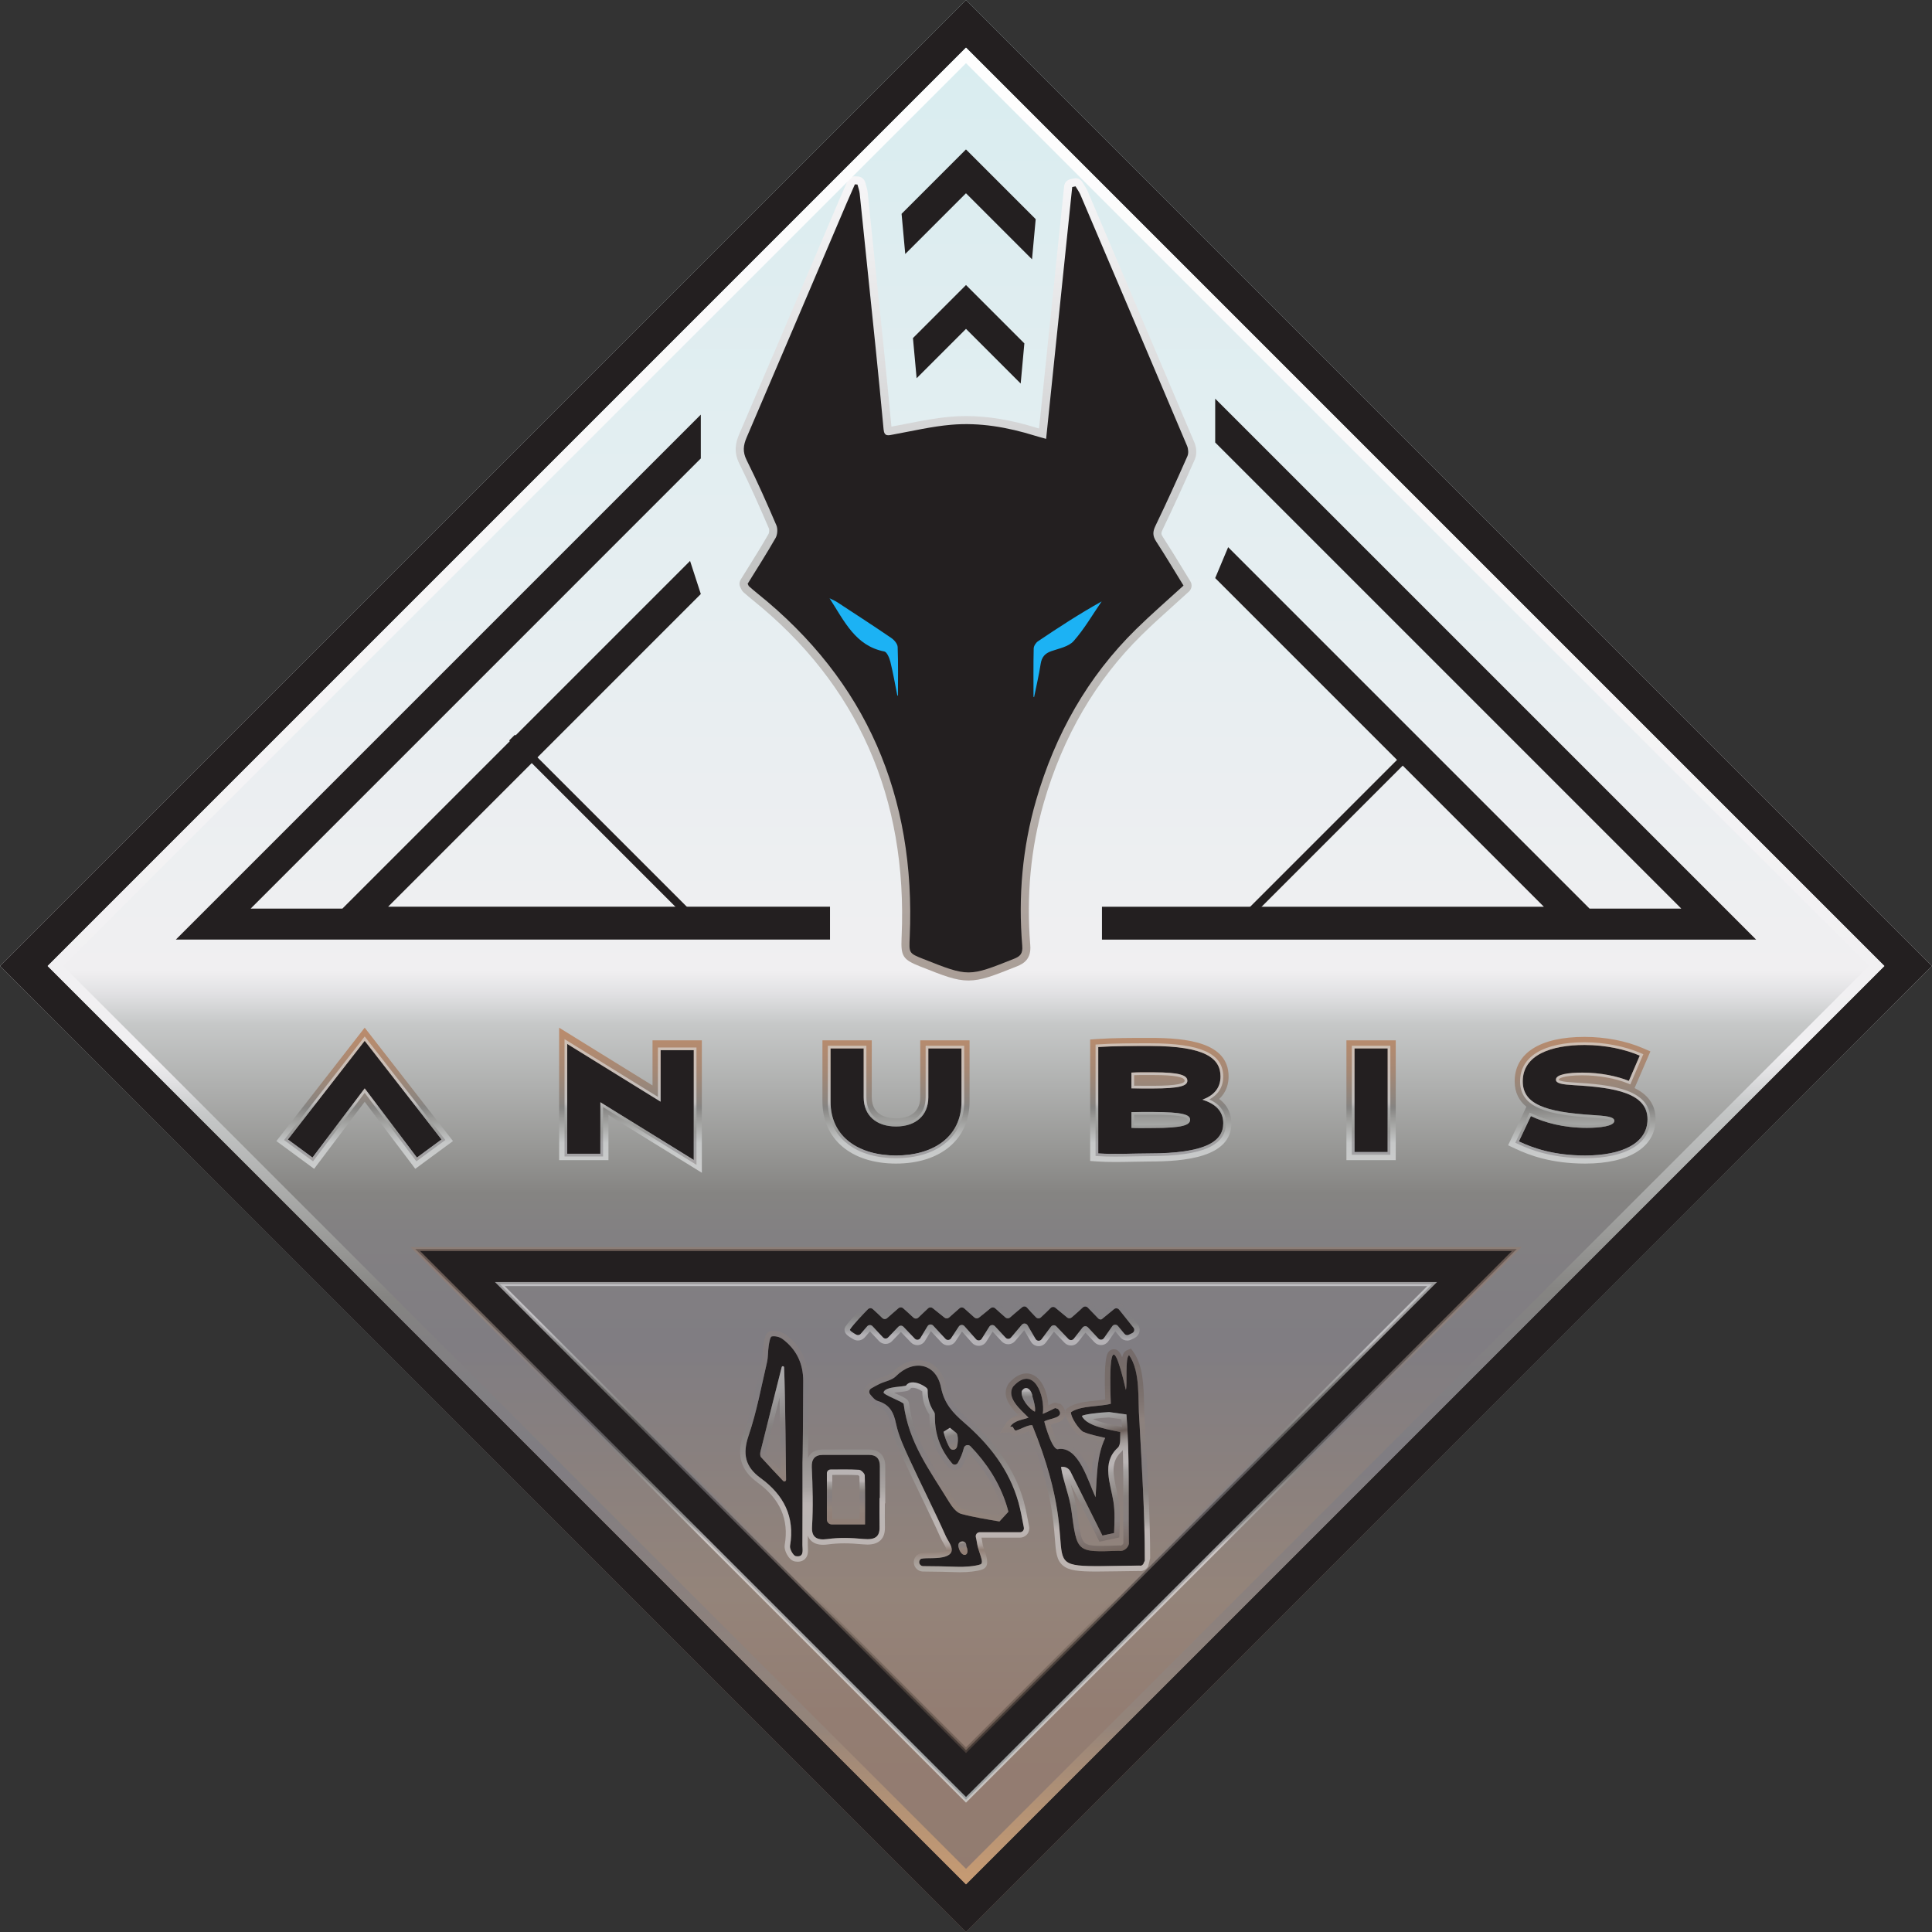 <svg width="477" height="477" viewBox="0 0 477 477" fill="none" xmlns="http://www.w3.org/2000/svg">
<rect x="0" y="0" width="477" height="477" fill="#333333" stroke="none"/>
<path d="M238.5 477L0 238.501L238.5 0L477.001 238.501L238.5 477Z" fill="url(#paint0_linear_2105_851)"/>
<path d="M294.991 113.426C295.578 112.096 295.373 110.393 294.908 109.294C286.036 88.301 277.012 67.097 268.581 47.309C268.304 46.657 267.944 46.09 267.625 45.59C267.501 45.393 267.375 45.197 267.258 44.998C266.895 44.379 266.234 44.012 265.538 44.012C265.395 44.012 265.252 44.028 265.111 44.059L264.289 44.238C263.447 44.422 262.817 45.125 262.727 45.983L256.534 105.798C256.392 105.757 256.255 105.716 256.119 105.674C249.719 103.686 243.959 102.72 238.515 102.72C237.201 102.72 235.885 102.778 234.604 102.891C230.978 103.211 227.377 103.919 223.895 104.603C222.689 104.839 221.442 105.084 220.223 105.307C220.178 105.315 220.133 105.324 220.088 105.332C219.51 99.123 218.879 92.684 218.164 85.666C216.933 73.566 215.61 60.75 214.232 47.574C214.158 46.878 213.972 46.25 213.809 45.697C213.747 45.489 213.683 45.281 213.631 45.072C213.42 44.242 212.701 43.639 211.847 43.574L211.206 43.525C211.156 43.522 211.107 43.52 211.057 43.52C210.27 43.52 209.548 43.985 209.228 44.715C209.002 45.233 208.773 45.751 208.544 46.269C208.058 47.37 207.555 48.508 207.073 49.64C204.984 54.54 202.896 59.441 200.809 64.341C194.821 78.4 188.629 92.937 182.501 107.217C181.681 109.131 181.044 111.493 182.548 114.497C185.222 119.844 187.635 125.338 189.843 130.478C189.965 130.763 189.915 131.539 189.757 131.817C188.145 134.643 186.395 137.447 184.702 140.16C184.091 141.138 183.484 142.111 182.885 143.081C182.515 143.682 182.489 144.434 182.818 145.06C182.866 145.151 182.899 145.225 182.928 145.287C183.044 145.538 183.218 145.919 183.61 146.264C184.241 146.816 184.976 147.457 185.744 148.074C211.697 168.912 224.099 196.897 222.608 231.252L222.594 231.556C222.393 236.122 222.913 236.916 227.231 238.628C233.028 240.929 235.937 242.083 239.116 242.083C242.282 242.083 245.177 240.931 250.943 238.637L251.053 238.594C252.848 237.879 254.644 236.698 254.367 233.348C253.363 221.15 254.489 209.305 257.72 198.139C262.45 181.791 270.582 167.871 281.891 156.766C284.419 154.281 287.015 151.947 289.763 149.474C291 148.361 292.28 147.211 293.547 146.048C294.254 145.402 294.402 144.345 293.899 143.53C293.275 142.518 292.652 141.495 292.027 140.468C290.447 137.879 288.815 135.203 287.118 132.595C286.675 131.914 286.612 131.638 287.07 130.691C289.455 125.749 291.973 120.263 294.991 113.426Z" fill="url(#paint1_linear_2105_851)"/>
<path d="M196.97 148.49L219.422 178.92H254.794L280.034 146.174L262.968 138.589L204.143 135.487L196.97 148.49Z" fill="#1CB2F4"/>
<path d="M293.17 112.617C293.48 111.915 293.389 110.808 293.075 110.068C284.337 89.392 275.549 68.739 266.75 48.089C266.439 47.354 265.949 46.698 265.543 46.006C265.269 46.066 264.994 46.126 264.72 46.185C262.582 66.828 260.445 87.471 258.282 108.353C257.073 108.013 256.298 107.814 255.535 107.577C248.766 105.476 241.841 104.253 234.786 104.877C230.021 105.298 225.312 106.404 220.588 107.268C219.391 107.486 218.33 107.901 218.154 106.02C217.529 99.299 216.869 92.581 216.186 85.865C214.892 73.167 213.58 60.472 212.252 47.778C212.174 47.028 211.89 46.3 211.702 45.561C211.489 45.545 211.275 45.529 211.064 45.513C210.347 47.148 209.617 48.777 208.916 50.42C200.731 69.617 192.571 88.824 184.342 108.001C183.505 109.954 183.316 111.556 184.339 113.6C186.974 118.866 189.356 124.269 191.683 129.687C192.055 130.551 191.963 131.985 191.497 132.803C189.287 136.676 186.874 140.427 184.59 144.126C184.774 144.476 184.818 144.66 184.931 144.76C185.612 145.356 186.295 145.948 187 146.515C213.902 168.114 226.118 196.544 224.608 231.334C224.435 235.332 224.335 235.327 227.973 236.77C239.156 241.206 239.145 241.181 250.321 236.735C251.894 236.11 252.545 235.451 252.385 233.508C251.381 221.333 252.407 209.337 255.809 197.581C260.509 181.331 268.516 167.103 280.498 155.338C284.24 151.661 288.213 148.23 292.206 144.574C289.994 140.986 287.795 137.284 285.451 133.681C284.569 132.326 284.567 131.289 285.277 129.82C288.021 124.141 290.623 118.39 293.17 112.617ZM221.699 171.676C221.652 171.712 221.604 171.747 221.556 171.783C220.992 168.975 220.509 166.149 219.823 163.374C219.591 162.431 218.974 160.972 218.33 160.846C211.244 159.467 208.508 153.468 204.813 147.71C205.704 148.162 206.236 148.37 206.708 148.678C211.174 151.603 215.652 154.505 220.062 157.515C220.774 158.001 221.595 158.965 221.626 159.739C221.783 163.712 221.699 167.696 221.699 171.676ZM265.078 158.27C263.841 159.666 261.484 160.097 259.567 160.765C257.989 161.315 257.193 162.227 256.93 163.934C256.508 166.685 255.862 169.397 255.311 172.127C255.263 172.094 255.214 172.06 255.164 172.027C255.164 168.052 255.12 164.075 255.213 160.104C255.228 159.492 255.747 158.683 256.268 158.332C261.361 154.901 266.504 151.549 271.993 148.487C269.723 151.782 267.701 155.306 265.078 158.27Z" fill="#231F20"/>
<path d="M123.407 317.032H353.592L238.5 432.124L123.407 317.032ZM102.522 308.381L238.5 444.359L374.478 308.381H102.522Z" fill="#231F20"/>
<path d="M173.028 146.66L170.374 138.491L84.538 224.328H61.886L173.028 113.185V102.362L43.41 231.98H204.924V223.865H95.825L173.028 146.66Z" fill="#231F20"/>
<path d="M223.5 62.709L238.493 47.716L254.799 64.023L255.707 54.106L238.493 36.893L222.594 52.792L223.5 62.709Z" fill="#231F20"/>
<path d="M252.908 84.781L238.5 70.372L225.403 83.468L226.309 93.384L238.5 81.195L252.002 94.698L252.908 84.781Z" fill="#231F20"/>
<path d="M300.025 98.426V109.249L415.105 224.33H392.453L303.223 135.1L300.025 142.724L381.167 223.866H272.069V231.982H433.58L300.025 98.426Z" fill="#231F20"/>
<path opacity="0.62" d="M238.501 445.067L101.319 307.885H375.685L238.501 445.067ZM103.729 308.882L238.501 443.656L373.276 308.882H103.729Z" fill="url(#paint2_linear_2105_851)"/>
<path opacity="0.58" d="M122.2 316.529L238.498 432.827L354.794 316.529H122.2ZM124.61 317.528H352.384L238.498 431.414L124.61 317.528Z" fill="url(#paint3_linear_2105_851)"/>
<path d="M238.5 11.764L465.237 238.501L238.5 465.237L11.764 238.501L238.5 11.764ZM238.5 0L0 238.501L238.5 477L477.001 238.501L238.5 0Z" fill="#231F20"/>
<path d="M238.501 15.598L461.405 238.501L238.501 461.405L15.598 238.501L238.501 15.598ZM238.501 11.765L11.765 238.501L238.501 465.237L465.237 238.501L238.501 11.765Z" fill="url(#paint4_linear_2105_851)"/>
<path d="M90.043 253.726L111.842 281.72L102.53 288.573L90.043 272.023L77.556 288.573L68.244 281.72L90.043 253.726ZM161.103 267.992L138.047 253.736V286.429H150.225V275.292L173.282 289.549V256.855H161.103V267.992ZM227.203 270.926C227.203 275.62 223.018 276.126 221.218 276.126C219.42 276.126 215.235 275.62 215.235 270.926V256.855H203.055V271.949C203.055 281.263 210.185 287.281 221.218 287.281C232.253 287.281 239.381 281.263 239.381 271.949V256.855H227.203V270.926ZM304.015 277.338C304.015 285.793 292.423 286.771 283.703 286.771C282.549 286.771 281.261 286.799 279.897 286.828C278.396 286.859 276.846 286.892 275.317 286.892C273.624 286.892 272.215 286.851 271.011 286.764L269.155 286.634V256.65L271.011 256.519C274.816 256.251 279.916 256.251 283.289 256.251H283.949C292.974 256.251 303.332 257.332 303.332 265.777C303.332 267.489 302.858 269.604 301.01 271.334C303.414 273.122 304.015 275.456 304.015 277.338ZM332.425 286.429H344.603V256.855H332.425V286.429ZM403.566 268.643L407.475 259.583L405.641 258.793C401.471 256.993 396.346 256.003 391.208 256.003C380.251 256.003 373.966 260 373.966 266.968C373.966 269.772 375.062 271.789 376.863 273.251L372.344 282.758L374.157 283.613C377.504 285.187 382.931 287.281 391.379 287.281C402.26 287.281 408.758 283.194 408.758 276.348C408.758 272.507 406.612 270.134 403.566 268.643Z" fill="url(#paint5_linear_2105_851)"/>
<path d="M90.041 268.706L77.149 285.793L71.078 281.325L90.041 256.972L109.005 281.325L102.934 285.793L90.041 268.706Z" fill="#231F20"/>
<path d="M140.045 257.739L163.101 271.994V259.273H171.287V286.387L148.231 272.132V284.853H140.045V257.739Z" fill="#231F20"/>
<path d="M213.237 258.848V270.921C213.237 275.423 216.375 278.119 221.218 278.119C226.061 278.119 229.199 275.423 229.199 270.921V258.848H237.385V271.946C237.385 280.916 230.155 285.282 221.218 285.282C212.283 285.282 205.051 280.916 205.051 271.946V258.848H213.237Z" fill="#231F20"/>
<path d="M271.151 284.77V258.507C275.005 258.235 280.267 258.243 283.949 258.243C297.798 258.243 301.336 261.406 301.336 265.772C301.336 268.774 299.529 270.513 296.868 271.502C299.903 272.457 302.018 274.197 302.018 277.333C302.018 281.87 297.55 284.772 283.703 284.772C280.019 284.772 275.005 285.042 271.151 284.77ZM293.149 266.829C293.149 265.499 291.355 264.745 284.772 264.745C282.793 264.745 280.77 264.714 279.337 264.817V268.705C280.77 268.739 282.44 268.739 284.486 268.739C291.41 268.739 293.149 268.057 293.149 266.829ZM293.832 276.448C293.832 275.22 292.092 274.538 284.486 274.538C282.44 274.538 280.77 274.538 279.337 274.571V278.46C280.77 278.561 282.709 278.496 284.686 278.496C291.951 278.496 293.832 277.778 293.832 276.448Z" fill="#231F20"/>
<path d="M334.417 258.848H342.603V284.429H334.417V258.848Z" fill="#231F20"/>
<path d="M377.969 275.563C381.312 277.132 385.881 278.463 391.782 278.463C394.954 278.463 398.569 278.053 398.569 276.724C398.569 275.666 396.284 275.496 393.113 275.291C381.379 274.54 375.957 272.562 375.957 266.968C375.957 260.42 383.051 257.999 391.203 257.999C396.558 257.999 401.366 259.123 404.845 260.625L402.15 266.867C399.32 265.706 395.125 264.819 390.691 264.819C387.314 264.819 384.142 265.229 384.142 266.559C384.142 267.514 385.745 267.754 388.611 267.924C398.843 268.503 406.755 269.902 406.755 276.348C406.755 282.35 400.343 285.283 391.373 285.283C383.563 285.283 378.48 283.442 375.001 281.804L377.969 275.563Z" fill="#231F20"/>
<path d="M193.217 330.602C192.518 330.078 191.373 329.791 190.544 329.956C190.15 330.035 189.917 331.417 189.791 332.235C189.58 333.611 189.671 335.045 189.356 336.391C187.943 342.431 186.822 348.579 184.831 354.428C183.281 358.984 183.974 362.149 187.806 364.939C193.463 369.057 196.295 374.455 195.057 381.668C194.922 382.451 195.873 384.11 196.498 384.207C198.61 384.529 198.103 382.681 198.11 381.506C198.151 374.698 198.131 367.89 198.131 361.083C198.189 361.083 198.294 347.666 198.312 340.96C198.322 336.656 196.643 333.165 193.217 330.602ZM193.362 365.63C191.526 363.689 189.68 361.755 187.895 359.767C187.639 359.481 187.654 358.803 187.764 358.36C189.487 351.412 191.247 344.475 192.997 337.534C193.081 337.198 193.574 337.247 193.589 337.593C193.884 343.957 194.073 365.346 194.073 365.346C194.073 365.719 193.618 365.9 193.362 365.63Z" fill="#231F20"/>
<path d="M211.403 329.517C211.764 329.72 212.217 329.644 212.491 329.331C212.906 328.856 213.54 328.127 214.11 327.459C214.45 327.061 215.059 327.047 215.416 327.428C216.327 328.401 217.152 329.283 218.01 330.197C218.352 330.564 218.934 330.567 219.282 330.204C220.185 329.259 220.982 328.425 221.795 327.574C222.14 327.214 222.715 327.212 223.059 327.574C223.912 328.465 224.759 329.35 225.865 330.507C226.263 330.924 226.952 330.847 227.248 330.352C227.852 329.35 228.422 328.403 229.006 327.431C229.306 326.932 230.002 326.859 230.398 327.287C231.466 328.437 232.342 329.381 233.429 330.55C233.817 330.965 234.492 330.91 234.804 330.435C235.475 329.415 236.094 328.475 236.726 327.512C237.043 327.032 237.73 326.982 238.112 327.412C239.073 328.494 239.91 329.438 240.988 330.652C241.376 331.088 242.077 331.031 242.387 330.535C243.057 329.465 243.658 328.508 244.255 327.553C244.562 327.066 245.248 327.002 245.64 327.423C246.618 328.477 247.428 329.346 248.293 330.276C248.649 330.66 249.262 330.647 249.601 330.245C250.454 329.238 251.549 327.943 252.28 327.08C252.671 326.618 253.397 326.682 253.702 327.202C254.226 328.094 254.996 329.408 255.688 330.592C256.005 331.132 256.771 331.175 257.145 330.673C258.023 329.496 258.907 328.311 259.475 327.552C259.799 327.118 260.435 327.08 260.808 327.471L263.793 330.593C264.162 330.979 264.785 330.948 265.114 330.528L267.274 327.769C267.603 327.347 268.23 327.316 268.598 327.705C269.251 328.397 270.265 329.472 271.19 330.476C271.569 330.886 272.231 330.841 272.551 330.383C273.273 329.353 273.932 328.411 274.621 327.428C274.954 326.952 275.646 326.927 276.014 327.374C276.628 328.122 277.239 328.852 277.633 329.324C277.892 329.632 278.326 329.724 278.687 329.548L279.552 329.126C280.053 328.88 280.201 328.235 279.855 327.796C278.985 326.699 277.447 324.762 276.3 323.337C275.994 322.957 275.436 322.902 275.06 323.213C274.06 324.043 273.059 324.874 272.043 325.687C271.988 325.73 271.915 325.75 271.835 325.759C271.574 325.79 271.318 325.683 271.137 325.495C270.191 324.515 269.187 323.475 268.567 322.834C268.235 322.49 267.687 322.476 267.339 322.803C266.731 323.377 265.732 324.297 264.594 325.265C264.268 325.542 263.791 325.545 263.464 325.271C262.551 324.508 261.304 323.482 260.566 322.876C260.216 322.59 259.708 322.616 259.391 322.938C258.79 323.544 257.81 324.519 256.978 325.265C256.63 325.578 256.096 325.559 255.769 325.225C254.863 324.305 254.073 323.422 253.575 322.852C253.263 322.493 252.727 322.449 252.361 322.75C251.666 323.324 250.519 324.278 249.383 325.266C249.054 325.554 248.565 325.554 248.234 325.268C247.23 324.402 246.288 323.546 245.716 323.019C245.392 322.722 244.901 322.71 244.564 322.991C243.927 323.525 242.843 324.419 241.698 325.316C241.367 325.576 240.897 325.563 240.58 325.285C239.748 324.553 238.696 323.604 238.055 323.024C237.723 322.724 237.223 322.721 236.889 323.019C236.224 323.608 235.126 324.581 234.318 325.29C234.001 325.569 233.529 325.581 233.197 325.318C232.215 324.536 230.997 323.556 230.283 322.981C229.94 322.705 229.447 322.726 229.129 323.032C228.522 323.616 227.527 324.569 226.719 325.316C226.383 325.628 225.863 325.625 225.527 325.311C224.552 324.395 223.572 323.522 222.978 322.998C222.651 322.709 222.162 322.705 221.831 322.989C221.225 323.511 220.195 324.402 219.026 325.437C218.679 325.743 218.156 325.728 217.827 325.402C217.145 324.724 216.139 323.797 215.495 323.212C215.147 322.893 214.611 322.908 214.282 323.246C213.149 324.405 210.705 326.954 209.865 328.236C209.693 328.499 210.704 329.124 211.403 329.517Z" fill="#231F20"/>
<path d="M214.541 359.199C210.736 359.189 206.932 359.187 203.129 359.204C201.209 359.214 200.332 360.236 200.425 362.256C200.651 367.151 200.785 372.052 200.489 376.942C200.335 379.451 201.579 380.35 204.276 379.982C207.23 379.579 210.108 379.668 213.173 379.959C216.144 380.242 217.202 379.341 217.157 377.049C217.109 374.646 217.145 372.243 217.145 369.841H217.231C217.231 367.238 217.217 364.636 217.236 362.034C217.25 360.198 216.409 359.204 214.541 359.199ZM213.571 376.37H205.368C204.696 376.37 204.152 375.826 204.152 375.154V363.737C204.152 363.231 204.562 362.819 205.068 362.816C207.517 362.804 209.81 362.755 212.09 362.885C212.608 362.914 213.49 363.785 213.506 364.29C213.623 368.255 213.571 372.225 213.571 376.37Z" fill="#231F20"/>
<path d="M282.649 385.323C282.676 373.508 281.901 362.101 281.298 350.556C280.88 345.615 281.662 338.695 278.78 334.589C277.706 335.04 278.376 342.005 277.971 343.151C273.965 325.795 273.908 338.376 274.254 346.58C271.614 347.32 266.819 346.988 264.418 348.667C264.318 349.859 266.382 352.919 267.455 353.51C269.189 354.247 271.053 354.556 272.866 355.014C270.7 359.624 270.865 364.505 270.491 369.651C268.61 365.651 266.377 357.199 261.409 357.735C259.959 358.568 258.091 352.046 257.829 350.942C259.067 350.153 263.144 350.112 261.23 347.885C261.148 347.882 260.495 347.546 260.436 347.677C260.436 347.677 258.487 348.667 257.469 349.08C258.089 344.678 255.201 336.726 250.11 342.357C248.413 345.064 251.906 347.968 253.949 350.004C252.476 350.568 250.383 350.667 249.395 352.272L249.968 352.23C250.263 352.475 250.421 353.334 250.952 353.154C252.273 352.754 253.647 351.826 254.856 351.857C270.073 389.134 250.294 386.838 281.357 386.53C281.357 386.53 281.891 386.755 282.358 386.034H282.308C282.402 385.848 282.528 385.586 282.649 385.323ZM255.518 348.531C254.364 348.054 251.863 345.333 252.283 343.431C253.451 341.637 254.887 343.523 254.908 344.806C255.159 345.57 255.75 347.56 255.518 348.531ZM276.281 382.877C265.751 383.247 265.941 383.354 264.529 372.898C264.045 369.262 262.517 365.8 261.967 362.184C262.906 361.996 263.86 362.452 264.296 363.324L272.186 379.121L275.064 378.494C275.155 375.939 275.307 373.31 274.909 370.774C274.194 366.276 271.927 361.164 275.928 357.48C276.819 356.714 276.507 354.824 276.597 353.55C274.848 353.136 268.237 352.279 267.122 349.588C267.56 349.21 271.187 348.741 273.848 348.629L278.117 349.218C278.915 359.089 278.589 369.493 278.701 380.867C278.856 381.713 277.682 383.156 276.281 382.877Z" fill="#231F20"/>
<path d="M251.458 370.938C249.188 362.852 244.219 356.559 237.979 351.17C235.269 348.831 233.129 346.526 232.344 342.575C231.142 336.53 225.488 335.473 221.17 339.806C220.185 340.796 218.471 341.041 217.122 341.693C216.437 342.026 215.772 342.401 215.109 342.779C214.582 343.08 214.451 343.781 214.835 344.251C215.416 344.961 215.993 345.677 216.721 345.898C219.62 346.772 220.62 348.61 221.215 351.449C221.845 354.459 223.202 357.353 224.502 360.179C227.448 366.584 230.668 372.867 233.536 379.307C234.194 380.783 236.429 383.183 233.56 384.239C231.581 384.966 228.789 384.52 227.439 384.849C227.33 384.876 227.237 384.969 227.122 385.135C226.673 385.782 227.155 386.669 227.942 386.662C229.692 386.647 234.654 386.755 236.088 386.816C238.334 386.909 240.821 386.662 242.044 386.24C243.158 385.856 241.52 383.168 241.238 381.074C241.171 380.562 241.061 380.057 240.933 379.491C240.795 378.878 241.26 378.296 241.889 378.296H251.825C252.443 378.296 252.905 377.731 252.784 377.126C252.331 374.839 251.997 372.86 251.458 370.938ZM234.528 352.511C235.033 352.919 235.541 353.322 236.04 353.732C236.212 353.874 236.329 354.072 236.378 354.29C236.59 355.238 236.517 356.226 236.278 357.187C236.062 358.057 234.902 358.224 234.468 357.442C233.92 356.46 233.484 355.418 233.169 354.328C233.09 354.054 233.019 353.779 232.954 353.501C234.292 352.659 233.19 353.353 234.528 352.511ZM236.648 381.919C236.629 381.837 236.629 381.75 236.619 381.668C236.474 380.429 238.326 380.123 238.549 381.347C238.577 381.502 238.543 381.664 238.601 381.799C239.662 384.239 237.344 384.889 236.648 381.919ZM246.76 375.638C243.592 375.092 240.413 374.596 237.321 373.769C236.135 373.452 235.053 372.001 234.33 370.821C229.461 362.872 224.329 356.149 223.109 346.624C223.045 346.127 218.023 344.356 218.154 343.764C218.499 342.219 223.469 342.436 223.734 342.047C224.533 340.881 226.375 341.261 227.623 341.923C228.412 342.339 229.042 342.754 229.034 343.156C228.989 345.4 229.625 347.138 230.622 348.6C230.735 348.765 230.799 348.96 230.799 349.16C230.799 349.657 230.827 350.129 230.835 350.47C230.863 351.795 231.051 353.128 231.386 354.411C232.06 356.994 233.36 359.349 235.119 361.348C235.489 361.77 236.223 361.636 236.486 361.173C237.123 360.048 237.662 358.806 237.962 357.526C238.138 356.776 239.085 356.524 239.621 357.08C243.558 361.183 246.608 365.821 248.42 371.324C248.627 371.954 248.801 372.595 248.968 373.239C248.013 374.276 247.714 374.6 246.76 375.638Z" fill="#231F20"/>
<g opacity="0.47">
<path d="M217.493 358.949C216.788 358.236 215.795 357.874 214.543 357.871C212.777 357.867 211.012 357.864 209.246 357.864C207.204 357.864 205.163 357.867 203.12 357.878C201.827 357.883 200.812 358.264 200.106 359.008C199.855 359.273 199.652 359.579 199.493 359.922C199.498 359.626 199.503 359.287 199.509 358.901C199.528 357.537 199.547 355.647 199.565 353.55C199.602 349.266 199.631 344.21 199.64 340.965C199.652 336.187 197.759 332.341 194.013 329.538C193.222 328.947 192.086 328.58 191.045 328.58C190.778 328.58 190.522 328.606 190.281 328.652C189.051 328.899 188.744 330.27 188.474 332.035C188.374 332.684 188.336 333.323 188.298 333.941C188.253 334.708 188.21 335.43 188.057 336.091C187.697 337.624 187.353 339.186 187.02 340.696C186.042 345.123 185.033 349.7 183.569 354.003C181.776 359.269 182.84 362.976 187.02 366.017C192.625 370.097 194.824 375.146 193.742 381.446C193.574 382.426 194.123 383.617 194.643 384.341C195.144 385.035 195.701 385.433 196.295 385.524C196.522 385.558 196.741 385.577 196.946 385.577C197.909 385.577 198.486 385.18 198.799 384.847C199.576 384.024 199.509 382.875 199.459 382.035C199.448 381.854 199.436 381.678 199.438 381.516C199.443 380.731 199.445 379.942 199.448 379.153C199.612 379.58 199.838 379.952 200.132 380.266C200.838 381.017 201.873 381.396 203.208 381.396C203.59 381.396 204.009 381.366 204.455 381.304C205.735 381.13 207.049 381.044 208.47 381.044C209.839 381.044 211.293 381.122 213.046 381.289C213.437 381.325 213.807 381.344 214.145 381.344C215.631 381.344 216.713 380.977 217.453 380.221C218.177 379.484 218.514 378.439 218.485 377.025C218.452 375.366 218.459 373.669 218.468 372.028C218.468 371.744 218.469 371.46 218.471 371.176H218.561C218.561 371.176 218.559 368.279 218.559 367.495C218.555 365.709 218.552 363.861 218.566 362.047C218.576 360.72 218.214 359.678 217.493 358.949ZM198.107 381.508C198.1 382.684 198.608 384.532 196.495 384.208C195.871 384.112 194.92 382.453 195.055 381.671C196.291 374.458 193.46 369.061 187.802 364.941C183.97 362.151 183.278 358.985 184.828 354.432C186.819 348.581 187.94 342.432 189.352 336.392C189.667 335.047 189.576 333.612 189.788 332.236C189.914 331.418 190.148 330.037 190.541 329.958C191.369 329.792 192.514 330.08 193.215 330.604C196.639 333.166 198.319 336.657 198.308 340.961C198.291 347.668 198.186 361.085 198.127 361.085C198.127 367.893 198.148 374.699 198.107 381.508ZM217.229 369.844C217.2 369.844 217.172 369.844 217.143 369.844C217.143 372.247 217.105 374.649 217.154 377.052C217.2 379.344 216.143 380.245 213.172 379.963C210.106 379.672 207.228 379.582 204.274 379.985C201.577 380.354 200.334 379.456 200.485 376.945C200.783 372.056 200.649 367.154 200.423 362.259C200.33 360.239 201.207 359.218 203.127 359.209C206.93 359.19 210.735 359.194 214.539 359.202C216.408 359.207 217.248 360.201 217.234 362.037C217.216 364.64 217.229 367.242 217.229 369.844Z" fill="url(#paint6_linear_2105_851)"/>
<path d="M212.09 362.888C209.808 362.757 207.517 362.807 205.068 362.819C204.562 362.821 204.152 363.232 204.152 363.739V375.158C204.152 375.827 204.696 376.372 205.368 376.372H213.569C213.569 372.226 213.623 368.256 213.504 364.292C213.49 363.789 212.608 362.917 212.09 362.888ZM212.245 373.446C212.243 373.974 212.242 374.506 212.242 375.04H205.483V364.147C205.771 364.145 206.057 364.143 206.341 364.14C207.028 364.135 207.705 364.13 208.375 364.13C209.782 364.13 210.869 364.154 211.873 364.209C211.971 364.274 212.105 364.405 212.18 364.505C212.264 367.449 212.255 370.363 212.245 373.446Z" fill="url(#paint7_linear_2105_851)"/>
<path d="M192.995 337.538C191.243 344.478 189.485 351.417 187.761 358.363C187.651 358.806 187.635 359.486 187.892 359.771C189.678 361.76 191.524 363.692 193.358 365.633C193.615 365.904 194.071 365.723 194.071 365.349C194.071 365.349 193.88 343.96 193.587 337.596C193.57 337.25 193.079 337.202 192.995 337.538ZM189.016 359.032C189.015 358.937 189.023 358.801 189.053 358.684C190.176 354.159 191.328 349.575 192.464 345.078C192.588 351.34 192.676 359.182 192.716 363.019C191.481 361.71 190.226 360.373 189.016 359.032Z" fill="url(#paint8_linear_2105_851)"/>
<path d="M210.745 330.679C211.076 330.865 211.449 330.962 211.828 330.962C212.464 330.962 213.07 330.688 213.487 330.209C213.826 329.82 214.308 329.265 214.785 328.711L217.031 331.108C217.446 331.553 218.034 331.807 218.642 331.807C219.241 331.807 219.823 331.558 220.238 331.125L222.42 328.84L224.897 331.429C225.315 331.868 225.882 332.109 226.49 332.109C227.272 332.109 227.98 331.709 228.383 331.041L229.828 328.638L232.449 331.458C232.864 331.906 233.453 332.162 234.065 332.162C234.81 332.162 235.501 331.792 235.909 331.169L237.506 328.742L239.988 331.537C240.406 332.009 241.007 332.279 241.638 332.279C242.402 332.279 243.102 331.892 243.508 331.244L245.063 328.766L247.313 331.184C247.728 331.632 248.317 331.888 248.928 331.888C249.577 331.888 250.192 331.604 250.612 331.107L252.874 328.434L254.536 331.267C254.928 331.94 255.659 332.359 256.439 332.359C257.142 332.359 257.786 332.035 258.206 331.47L260.212 328.783L262.825 331.515C263.239 331.949 263.821 332.197 264.42 332.197C265.102 332.197 265.736 331.888 266.158 331.349L267.99 329.009C268.636 329.692 269.456 330.566 270.207 331.38C270.624 331.832 271.214 332.09 271.828 332.09C272.548 332.09 273.224 331.739 273.636 331.15L275.362 328.683C275.842 329.265 276.293 329.804 276.609 330.182C277.029 330.683 277.644 330.97 278.298 330.97C278.632 330.97 278.966 330.891 279.266 330.747L280.131 330.325C280.734 330.028 281.166 329.484 281.314 328.83C281.464 328.175 281.309 327.498 280.892 326.973C279.414 325.106 278.183 323.561 277.33 322.504C276.91 321.982 276.283 321.682 275.613 321.682C275.1 321.682 274.6 321.863 274.206 322.19L274.024 322.34C273.278 322.958 272.511 323.594 271.743 324.216L269.52 321.913C269.106 321.484 268.528 321.238 267.932 321.238C267.369 321.238 266.831 321.45 266.421 321.837C265.855 322.371 264.995 323.162 264.015 324.006C263.142 323.277 262.067 322.393 261.404 321.849C261.012 321.525 260.514 321.348 260.006 321.348C259.413 321.348 258.857 321.581 258.438 322.002C257.982 322.464 257.162 323.284 256.408 323.981C255.657 323.205 255.006 322.476 254.572 321.978C254.153 321.498 253.547 321.222 252.91 321.222C252.4 321.222 251.902 321.401 251.51 321.725C250.824 322.29 249.824 323.122 248.802 324.006C247.883 323.205 247.049 322.445 246.61 322.042C246.202 321.667 245.673 321.46 245.118 321.46C244.603 321.46 244.102 321.641 243.706 321.971C243.084 322.49 242.163 323.249 241.169 324.036C240.373 323.33 239.452 322.502 238.942 322.039C238.536 321.672 238.01 321.469 237.463 321.469C236.924 321.469 236.404 321.667 235.999 322.025C235.411 322.547 234.485 323.367 233.72 324.04C232.802 323.308 231.753 322.464 231.113 321.947C230.722 321.632 230.231 321.458 229.73 321.458C229.156 321.458 228.614 321.679 228.2 322.075C227.623 322.631 226.828 323.392 226.121 324.052C225.259 323.249 224.425 322.505 223.853 322.002C223.45 321.646 222.932 321.45 222.394 321.45C221.867 321.45 221.358 321.639 220.958 321.984C220.36 322.497 219.463 323.274 218.456 324.162C217.806 323.532 216.993 322.783 216.385 322.228C215.979 321.858 215.452 321.655 214.902 321.655C214.305 321.655 213.745 321.889 213.327 322.318C211.994 323.678 209.629 326.162 208.745 327.509C208.521 327.85 208.453 328.258 208.552 328.661C208.718 329.338 209.291 329.866 210.745 330.679ZM209.858 328.237C210.698 326.956 213.142 324.407 214.277 323.248C214.606 322.912 215.142 322.896 215.49 323.213C216.134 323.799 217.14 324.725 217.82 325.404C218.149 325.73 218.673 325.745 219.019 325.438C220.188 324.405 221.218 323.515 221.824 322.993C222.157 322.707 222.644 322.71 222.973 323C223.567 323.523 224.546 324.396 225.522 325.313C225.856 325.626 226.376 325.63 226.714 325.318C227.52 324.57 228.515 323.618 229.123 323.034C229.44 322.728 229.933 322.707 230.277 322.984C230.99 323.558 232.208 324.538 233.191 325.32C233.522 325.583 233.994 325.571 234.313 325.292C235.12 324.582 236.218 323.609 236.882 323.02C237.216 322.724 237.718 322.726 238.048 323.026C238.689 323.606 239.741 324.555 240.573 325.287C240.89 325.566 241.36 325.58 241.691 325.32C242.836 324.421 243.92 323.527 244.559 322.993C244.894 322.712 245.385 322.724 245.709 323.02C246.281 323.547 247.225 324.403 248.227 325.271C248.558 325.556 249.047 325.556 249.378 325.268C250.513 324.279 251.66 323.325 252.355 322.752C252.721 322.45 253.258 322.497 253.57 322.853C254.066 323.423 254.858 324.307 255.762 325.227C256.091 325.561 256.623 325.58 256.973 325.266C257.803 324.52 258.785 323.546 259.384 322.939C259.703 322.617 260.211 322.592 260.56 322.877C261.298 323.484 262.546 324.51 263.459 325.273C263.786 325.547 264.263 325.544 264.587 325.266C265.726 324.298 266.724 323.379 267.332 322.805C267.682 322.478 268.23 322.492 268.562 322.836C269.18 323.477 270.185 324.517 271.13 325.497C271.311 325.685 271.569 325.792 271.828 325.761C271.909 325.752 271.981 325.731 272.036 325.688C273.052 324.877 274.053 324.045 275.053 323.215C275.429 322.903 275.987 322.958 276.293 323.339C277.441 324.763 278.979 326.701 279.848 327.798C280.196 328.237 280.048 328.883 279.545 329.128L278.682 329.55C278.321 329.725 277.885 329.634 277.627 329.326C277.232 328.854 276.622 328.124 276.008 327.376C275.641 326.928 274.947 326.954 274.614 327.429C273.927 328.413 273.267 329.355 272.546 330.385C272.225 330.843 271.564 330.888 271.185 330.478C270.259 329.474 269.246 328.399 268.591 327.707C268.223 327.319 267.598 327.348 267.267 327.77L265.107 330.53C264.78 330.95 264.155 330.981 263.786 330.595L260.801 327.472C260.428 327.082 259.792 327.119 259.468 327.553C258.9 328.313 258.017 329.498 257.138 330.674C256.764 331.177 256 331.134 255.683 330.593C254.989 329.41 254.219 328.096 253.695 327.204C253.39 326.684 252.664 326.62 252.273 327.082C251.542 327.944 250.449 329.24 249.595 330.247C249.255 330.648 248.644 330.662 248.286 330.278C247.421 329.348 246.612 328.478 245.633 327.424C245.241 327.004 244.555 327.068 244.25 327.555C243.651 328.509 243.052 329.467 242.38 330.536C242.07 331.032 241.369 331.089 240.981 330.654C239.905 329.439 239.066 328.496 238.105 327.414C237.723 326.983 237.036 327.033 236.719 327.514C236.087 328.477 235.468 329.417 234.797 330.437C234.485 330.912 233.81 330.967 233.424 330.552C232.335 329.383 231.461 328.439 230.391 327.288C229.995 326.861 229.299 326.933 228.999 327.433C228.416 328.404 227.845 329.351 227.243 330.354C226.945 330.85 226.256 330.926 225.858 330.509C224.752 329.351 223.905 328.466 223.054 327.576C222.708 327.216 222.133 327.216 221.788 327.576C220.975 328.427 220.178 329.262 219.275 330.206C218.927 330.569 218.345 330.566 218.003 330.199C217.145 329.284 216.32 328.403 215.409 327.429C215.052 327.049 214.443 327.063 214.103 327.46C213.533 328.129 212.899 328.857 212.484 329.333C212.211 329.646 211.758 329.722 211.396 329.519C210.697 329.128 209.686 328.501 209.858 328.237Z" fill="url(#paint9_linear_2105_851)"/>
<path d="M252.268 343.438C251.847 345.34 254.35 348.059 255.502 348.538C255.736 347.565 255.145 345.577 254.894 344.813C254.873 343.529 253.437 341.643 252.268 343.438Z" fill="url(#paint10_linear_2105_851)"/>
<path d="M283.968 384.709C283.968 375.176 283.45 365.764 282.948 356.655C282.836 354.604 282.723 352.551 282.616 350.494L282.613 350.451C282.511 349.256 282.483 347.932 282.452 346.53C282.359 342.176 282.251 337.241 279.859 333.831L279.244 332.953L278.255 333.368C277.621 333.633 277.26 334.196 277.051 335.09C276.33 333.404 275.725 333.118 274.969 333.118C274.538 333.118 274.13 333.297 273.819 333.621C273.348 334.112 272.485 335.013 272.87 345.519C272.186 345.631 271.399 345.71 270.582 345.794C268.178 346.039 265.453 346.318 263.645 347.584L263.133 347.94L263.082 348.56C262.925 350.391 265.393 353.906 266.8 354.683L266.86 354.714L266.923 354.742C268.275 355.317 269.67 355.644 271.022 355.954C270.057 358.55 269.699 361.173 269.497 363.877C267.851 360.163 265.583 356.386 261.845 356.386C261.676 356.386 261.504 356.395 261.332 356.41C260.772 355.708 259.935 353.529 259.413 351.758C259.52 351.727 259.627 351.698 259.725 351.671C261.051 351.299 262.555 350.875 262.963 349.523C263.208 348.717 262.96 347.876 262.228 347.026L261.859 346.595L261.492 346.574C261.139 346.43 260.838 346.321 260.497 346.321C260.202 346.321 259.927 346.407 259.699 346.559C259.534 346.642 259.215 346.802 258.842 346.984C258.695 344.759 257.977 342.255 256.587 340.658C255.695 339.63 254.603 339.088 253.427 339.088C251.992 339.088 250.54 339.89 249.112 341.471L249.033 341.557L248.971 341.657C247.164 344.537 249.355 347.31 251.396 349.378C250.247 349.742 249.035 350.307 248.251 351.581L246.889 353.793L249.271 353.62C249.543 354.023 250.011 354.518 250.8 354.518C250.983 354.518 251.164 354.488 251.343 354.43C251.892 354.261 252.417 354.03 252.924 353.806C253.292 353.643 253.668 353.477 254.014 353.36C259.45 366.977 260.064 375.013 260.436 379.861C260.69 383.156 260.841 385.143 262.383 386.478C263.879 387.773 266.261 388.001 270.712 388.001C272.186 388.001 273.922 387.973 275.93 387.942C277.497 387.918 279.244 387.89 281.193 387.87C281.297 387.889 281.416 387.901 281.548 387.901C282.297 387.901 282.997 387.486 283.465 386.762L283.968 384.709ZM282.347 386.039C281.879 386.762 281.345 386.537 281.345 386.537C250.283 386.843 270.062 389.141 254.846 351.862C253.635 351.833 252.261 352.761 250.94 353.16C250.411 353.341 250.251 352.482 249.958 352.237L249.384 352.279C250.371 350.673 252.464 350.574 253.936 350.01C251.896 347.975 248.401 345.071 250.099 342.363C255.19 336.733 258.077 344.685 257.457 349.087C258.476 348.674 260.424 347.682 260.424 347.682C260.485 347.553 261.137 347.889 261.218 347.892C263.132 350.119 259.057 350.16 257.818 350.949C258.079 352.053 259.949 358.575 261.399 357.742C266.365 357.206 268.6 365.657 270.481 369.658C270.855 364.512 270.687 359.631 272.856 355.021C271.042 354.562 269.177 354.254 267.443 353.517C266.37 352.926 264.306 349.866 264.408 348.674C266.807 346.995 271.602 347.327 274.244 346.586C273.898 338.383 273.953 325.802 277.959 343.157C278.364 342.012 277.694 335.047 278.77 334.596C281.65 338.702 280.868 345.622 281.286 350.563C281.889 362.108 282.664 373.514 282.637 385.329C282.516 385.593 282.392 385.855 282.297 386.039H282.347Z" fill="url(#paint11_linear_2105_851)"/>
<path d="M278.111 349.227L273.839 348.638C271.178 348.75 267.551 349.218 267.114 349.599C268.228 352.287 274.84 353.145 276.588 353.558C276.5 354.833 276.81 356.722 275.92 357.489C271.919 361.173 274.187 366.284 274.9 370.783C275.298 373.318 275.146 375.948 275.057 378.502L272.179 379.129L264.287 363.334C263.852 362.461 262.898 362.004 261.959 362.192C262.508 365.809 264.036 369.271 264.52 372.907C265.934 383.364 265.743 383.257 276.273 382.885C277.673 383.166 278.848 381.723 278.693 380.877C278.582 369.502 278.906 359.099 278.111 349.227ZM275.784 352.036C274.592 351.803 271.661 351.233 269.831 350.334C270.946 350.181 272.372 350.036 273.777 349.972L276.865 350.398C276.91 351.025 276.951 351.653 276.989 352.286L276.895 352.263C276.61 352.196 276.245 352.125 275.784 352.036ZM276.631 381.59L276.536 381.58L276.383 381.549L275.894 381.566C274.325 381.623 272.971 381.669 271.859 381.669C268.833 381.669 267.992 381.279 267.499 380.557C266.747 379.455 266.43 377.112 265.906 373.235L265.839 372.731C265.576 370.754 265.025 368.844 264.491 366.996C264.429 366.777 264.367 366.562 264.305 366.346L271.45 380.65L276.349 379.582L276.412 377.822C276.502 375.45 276.595 372.998 276.216 370.575C276.071 369.67 275.868 368.744 275.672 367.848C274.859 364.14 274.156 360.937 276.808 358.481C276.97 358.338 277.11 358.181 277.229 358.014C277.346 362.38 277.341 366.873 277.337 371.52C277.334 374.553 277.33 377.691 277.361 380.889L277.363 381.005L277.368 381.032C277.299 381.223 276.97 381.59 276.631 381.59Z" fill="url(#paint12_linear_2105_851)"/>
<path d="M239.614 357.089C239.078 356.531 238.131 356.782 237.955 357.535C237.657 358.815 237.118 360.057 236.479 361.181C236.216 361.644 235.484 361.779 235.112 361.357C233.353 359.357 232.055 357.001 231.38 354.418C231.045 353.136 230.856 351.803 230.828 350.479C230.822 350.138 230.794 349.664 230.794 349.168C230.794 348.967 230.729 348.774 230.617 348.608C229.619 347.145 228.982 345.408 229.029 343.164C229.036 342.763 228.405 342.348 227.618 341.931C226.368 341.27 224.527 340.889 223.729 342.055C223.464 342.443 218.492 342.227 218.147 343.772C218.016 344.363 223.039 346.135 223.102 346.631C224.322 356.157 229.454 362.881 234.323 370.829C235.046 372.009 236.13 373.459 237.315 373.776C240.406 374.603 243.587 375.099 246.753 375.645C247.707 374.608 248.007 374.283 248.961 373.246C248.794 372.603 248.621 371.961 248.413 371.332C246.603 365.83 243.551 361.191 239.614 357.089ZM246.264 374.212L245.742 374.122C243.06 373.666 240.289 373.194 237.659 372.491C237.447 372.435 236.662 372.097 235.458 370.134C234.702 368.899 233.934 367.685 233.19 366.51C229.192 360.193 225.415 354.225 224.422 346.462C224.299 345.505 223.516 345.143 221.421 344.174C221.225 344.082 220.992 343.976 220.753 343.864C221.382 343.759 222.05 343.688 222.415 343.65C223.731 343.512 224.392 343.442 224.826 342.806C224.856 342.765 224.945 342.636 225.357 342.636C225.824 342.636 226.437 342.811 226.995 343.107C227.36 343.3 227.573 343.435 227.696 343.521C227.718 345.651 228.298 347.541 229.463 349.278C229.464 349.582 229.476 349.874 229.485 350.131C229.49 350.269 229.495 350.396 229.497 350.508C229.528 351.932 229.728 353.362 230.091 354.755C230.81 357.499 232.162 360.017 234.113 362.237C234.507 362.685 235.086 362.943 235.701 362.943C236.509 362.943 237.249 362.519 237.637 361.839C238.281 360.706 238.767 359.574 239.087 358.469C242.921 362.573 245.561 366.923 247.149 371.749C247.273 372.121 247.383 372.504 247.488 372.882L246.264 374.212Z" fill="url(#paint13_linear_2105_851)"/>
<path d="M253.804 375.438C253.478 373.745 253.172 372.147 252.733 370.59C250.633 363.108 246.09 356.429 238.842 350.174C236.061 347.771 234.318 345.717 233.643 342.326C232.849 338.33 230.198 335.846 226.724 335.846C224.478 335.846 222.167 336.923 220.221 338.878C219.796 339.303 219.01 339.575 218.18 339.863C217.637 340.05 217.078 340.245 216.537 340.507C215.838 340.846 215.175 341.216 214.444 341.633C213.852 341.971 213.44 342.549 213.315 343.221C213.191 343.889 213.368 344.577 213.798 345.104L213.823 345.135C214.481 345.937 215.225 346.848 216.33 347.182C218.425 347.813 219.325 348.962 219.906 351.733C220.546 354.791 221.874 357.676 223.159 360.468L223.287 360.745C224.585 363.568 225.956 366.408 227.282 369.155C228.968 372.652 230.713 376.265 232.315 379.859C232.472 380.211 232.677 380.562 232.892 380.932C233.126 381.335 233.749 382.405 233.646 382.682C233.646 382.682 233.498 382.851 233.095 382.999C232.124 383.356 230.779 383.369 229.59 383.382C228.634 383.39 227.808 383.399 227.119 383.568C226.483 383.721 226.147 384.206 226.022 384.387C225.534 385.092 225.479 386.001 225.877 386.761C226.278 387.529 227.064 388.004 227.947 388.004L228.3 388.002C230.314 388.002 234.712 388.101 236.028 388.156C236.366 388.169 236.708 388.176 237.053 388.176C239.201 388.176 241.278 387.921 242.471 387.512C244.426 386.836 243.66 384.573 243.153 383.075C242.9 382.326 242.638 381.552 242.552 380.907C242.495 380.481 242.414 380.07 242.321 379.637H251.82C252.512 379.637 253.163 379.331 253.602 378.795C254.043 378.259 254.219 377.56 254.083 376.878C253.986 376.384 253.893 375.905 253.804 375.438ZM251.82 378.308H241.882C241.255 378.308 240.79 378.89 240.926 379.501C241.054 380.07 241.164 380.574 241.233 381.084C241.515 383.178 243.153 385.868 242.037 386.253C240.814 386.673 238.329 386.919 236.083 386.826C234.649 386.766 229.685 386.659 227.937 386.673C227.148 386.68 226.667 385.793 227.115 385.147C227.231 384.98 227.324 384.887 227.434 384.861C228.784 384.532 231.574 384.976 233.553 384.25C236.424 383.196 234.189 380.793 233.531 379.317C230.661 372.877 227.442 366.596 224.496 360.189C223.197 357.363 221.838 354.469 221.209 351.461C220.614 348.621 219.615 346.783 216.714 345.908C215.988 345.687 215.409 344.971 214.828 344.261C214.444 343.791 214.575 343.09 215.104 342.789C215.767 342.412 216.432 342.036 217.117 341.704C218.464 341.051 220.178 340.806 221.163 339.816C225.481 335.483 231.137 336.542 232.337 342.586C233.123 346.537 235.263 348.843 237.973 351.182C244.212 356.569 249.181 362.862 251.453 370.95C251.992 372.872 252.326 374.851 252.777 377.136C252.898 377.743 252.436 378.308 251.82 378.308Z" fill="url(#paint14_linear_2105_851)"/>
<path d="M234.468 357.446C234.903 358.229 236.063 358.06 236.278 357.191C236.517 356.23 236.59 355.239 236.378 354.294C236.329 354.075 236.212 353.877 236.04 353.736C235.541 353.326 235.033 352.923 234.528 352.515C233.19 353.357 234.294 352.663 232.956 353.505C233.019 353.782 233.09 354.058 233.169 354.332C233.484 355.422 233.92 356.464 234.468 357.446ZM235.101 354.688C235.17 355.052 235.189 355.444 235.155 355.863C234.91 355.329 234.7 354.779 234.526 354.221C234.717 354.376 234.91 354.531 235.101 354.688Z" fill="url(#paint15_linear_2105_851)"/>
<path d="M238.543 381.356C238.32 380.13 236.467 380.438 236.612 381.675C236.622 381.759 236.622 381.845 236.643 381.928C237.337 384.897 239.655 384.246 238.594 381.807C238.536 381.673 238.57 381.509 238.543 381.356Z" fill="url(#paint16_linear_2105_851)"/>
</g>
<path opacity="0.53" d="M90.57 256.571L90.045 255.896L89.519 256.571L70.556 280.922L70.136 281.463L70.687 281.868L76.758 286.336L77.288 286.725L77.684 286.201L90.045 269.817L102.406 286.201L102.802 286.725L103.332 286.336L109.403 281.868L109.954 281.463L109.534 280.922L90.57 256.571ZM102.937 285.8L90.045 268.713L77.152 285.8L71.081 281.332L90.045 256.979L109.008 281.332L102.937 285.8ZM163.101 258.617H162.436V259.282V270.809L140.396 257.181L139.38 256.554V257.747V284.861V285.528H140.045H148.231H148.897V284.861V273.334L170.938 286.963L171.954 287.591V286.396V259.282V258.617H171.287H163.101ZM171.287 286.396L148.231 272.141V284.861H140.045V257.747L163.101 272.004V259.282H171.287V286.396ZM401.762 269.318C398.154 267.957 393.111 267.516 388.656 267.263C387.459 267.192 386.244 267.098 385.48 266.896C384.992 266.767 384.815 266.627 384.815 266.564C384.815 266.336 385.814 265.489 390.698 265.489C394.665 265.489 398.853 266.237 401.905 267.487L402.51 267.733L402.77 267.134L405.463 260.892L405.727 260.281L405.116 260.017C401.11 258.29 396.17 257.337 391.21 257.337C381.098 257.337 375.299 260.849 375.299 266.972C375.299 273.508 382.101 275.256 393.077 275.959C394.584 276.055 395.717 276.136 396.597 276.286C397.765 276.484 397.915 276.732 397.915 276.732C397.911 277.003 396.404 277.802 391.79 277.802C386.82 277.802 382.268 276.848 378.26 274.965L377.659 274.684L377.375 275.282L374.407 281.524L374.121 282.126L374.726 282.412C377.957 283.931 383.199 285.953 391.38 285.953C401.428 285.953 407.429 282.364 407.429 276.352C407.429 273.055 405.574 270.754 401.762 269.318ZM391.38 285.288C383.57 285.288 378.487 283.447 375.008 281.809L377.976 275.568C381.319 277.137 385.89 278.466 391.79 278.466C394.961 278.466 398.576 278.058 398.576 276.727C398.576 275.67 396.292 275.499 393.12 275.294C381.388 274.545 375.964 272.566 375.964 266.972C375.964 260.424 383.058 258.002 391.21 258.002C396.564 258.002 401.373 259.129 404.852 260.629L402.158 266.87C399.327 265.711 395.131 264.824 390.698 264.824C387.321 264.824 384.15 265.232 384.15 266.564C384.15 267.518 385.754 267.757 388.618 267.928C398.85 268.508 406.762 269.907 406.762 276.352C406.762 282.355 400.35 285.288 391.38 285.288ZM298.589 271.453C300.857 270.189 302.004 268.286 302.004 265.778C302.004 260.112 296.436 257.584 283.953 257.584H283.629H283.289C279.934 257.584 274.864 257.584 271.106 257.851L270.488 257.894V258.514V284.777V285.397L271.106 285.44C272.279 285.523 273.658 285.564 275.32 285.564C276.834 285.564 278.379 285.531 279.871 285.5C281.242 285.471 282.537 285.443 283.705 285.443C290.466 285.443 295.251 284.765 298.33 283.366C301.22 282.056 302.686 280.029 302.686 277.342C302.686 274.679 301.31 272.704 298.589 271.453ZM283.705 284.779C281.254 284.779 278.216 284.898 275.32 284.898C273.863 284.898 272.444 284.868 271.154 284.777V258.514C274.781 258.257 279.657 258.25 283.289 258.25C283.515 258.25 283.736 258.25 283.953 258.25C297.8 258.25 301.339 261.414 301.339 265.778C301.339 268.78 299.531 270.52 296.87 271.508C299.906 272.464 302.021 274.204 302.021 277.342C302.019 281.878 297.552 284.779 283.705 284.779ZM334.422 258.19H333.756V258.855V284.436V285.101H334.422H342.607H343.273V284.436V258.855V258.19H342.607H334.422ZM342.607 284.436H334.422V258.855H342.607V284.436ZM229.201 258.19H228.536V258.855V270.93C228.536 275.018 225.801 277.461 221.22 277.461C216.64 277.461 213.905 275.018 213.905 270.93V258.855V258.19H213.239H205.054H204.388V258.855V271.953C204.388 276.389 206.115 280.042 209.384 282.516C212.359 284.765 216.451 285.953 221.22 285.953C225.991 285.953 230.083 284.765 233.057 282.516C236.324 280.042 238.053 276.389 238.053 271.953V258.855V258.19H237.387H229.201ZM237.387 271.953C237.387 280.922 230.157 285.288 221.22 285.288C212.285 285.288 205.054 280.922 205.054 271.953V258.855H213.239V270.93C213.239 275.432 216.377 278.125 221.22 278.125C226.065 278.125 229.201 275.432 229.201 270.93V258.855H237.387V271.953ZM284.49 274.545C282.442 274.545 280.771 274.545 279.338 274.579V278.466C279.964 278.511 280.685 278.523 281.464 278.523C282.471 278.523 283.574 278.503 284.688 278.503C291.953 278.503 293.835 277.784 293.835 276.455C293.835 275.227 292.095 274.545 284.49 274.545ZM284.688 277.838C284.114 277.838 283.544 277.843 282.988 277.848C282.464 277.853 281.953 277.859 281.464 277.859C280.883 277.859 280.411 277.852 280.005 277.836V275.23C281.276 275.21 282.725 275.21 284.49 275.21C290.249 275.21 293.168 275.628 293.168 276.455C293.168 277.373 290.316 277.838 284.688 277.838ZM293.153 266.836C293.153 265.506 291.357 264.752 284.774 264.752C284.035 264.752 283.289 264.748 282.571 264.748C281.366 264.748 280.236 264.761 279.338 264.824V268.713C280.771 268.746 282.442 268.746 284.49 268.746C291.413 268.746 293.153 268.064 293.153 266.836ZM280.005 265.453C280.796 265.418 281.696 265.413 282.571 265.413C282.928 265.413 283.289 265.415 283.655 265.415C284.027 265.417 284.4 265.418 284.774 265.418C289.891 265.418 292.486 265.895 292.486 266.836C292.486 267.404 291.1 268.081 284.49 268.081C282.725 268.081 281.276 268.081 280.005 268.06V265.453Z" fill="url(#paint17_linear_2105_851)"/>
<path d="M127.118 181.414L125.707 182.824L172.501 229.619L173.912 228.208L127.118 181.414Z" fill="#231F20"/>
<path d="M349.885 182.645L303.091 229.44L304.503 230.85L351.296 184.057L349.885 182.645Z" fill="#231F20"/>
<defs>
<linearGradient id="paint0_linear_2105_851" x1="238.5" y1="3.493" x2="238.5" y2="470.228" gradientUnits="userSpaceOnUse">
<stop stop-color="#D8EDF0"/>
<stop offset="0.354" stop-color="#E8EEF1"/>
<stop offset="0.506" stop-color="#F0EFF1"/>
<stop offset="0.518" stop-color="#E1E1E3"/>
<stop offset="0.534" stop-color="#C6C8C8"/>
<stop offset="0.599" stop-color="#989896"/>
<stop offset="0.624" stop-color="#858482"/>
<stop offset="0.646" stop-color="#828082"/>
<stop offset="0.705" stop-color="#807D82"/>
<stop offset="0.836" stop-color="#94847A"/>
<stop offset="0.9" stop-color="#937D72"/>
<stop offset="1" stop-color="#927B6F"/>
</linearGradient>
<linearGradient id="paint1_linear_2105_851" x1="238.494" y1="26.128" x2="238.494" y2="326.451" gradientUnits="userSpaceOnUse">
<stop stop-color="#FEFDFF"/>
<stop offset="0.113" stop-color="#EFEFF0"/>
<stop offset="0.33" stop-color="#C9CACB"/>
<stop offset="0.343" stop-color="#C6C8C8"/>
<stop offset="0.722" stop-color="#A99D96"/>
<stop offset="1" stop-color="#927B6F"/>
</linearGradient>
<linearGradient id="paint2_linear_2105_851" x1="236.037" y1="464.367" x2="238.622" y2="300.2" gradientUnits="userSpaceOnUse">
<stop stop-color="#E2EEF0"/>
<stop offset="0.506" stop-color="#F0EFF1"/>
<stop offset="0.518" stop-color="#E1E1E3"/>
<stop offset="0.534" stop-color="#C6C8C8"/>
<stop offset="0.599" stop-color="#989896"/>
<stop offset="0.624" stop-color="#858482"/>
<stop offset="0.646" stop-color="#828082"/>
<stop offset="0.705" stop-color="#807D82"/>
<stop offset="0.836" stop-color="#94847A"/>
<stop offset="0.9" stop-color="#937D72"/>
<stop offset="1" stop-color="#927B6F"/>
</linearGradient>
<linearGradient id="paint3_linear_2105_851" x1="240.33" y1="229.819" x2="236.193" y2="425.44" gradientUnits="userSpaceOnUse">
<stop stop-color="#E2EEF0"/>
<stop offset="0.506" stop-color="#F0EFF1"/>
<stop offset="0.518" stop-color="#E1E1E3"/>
<stop offset="0.534" stop-color="#C6C8C8"/>
<stop offset="0.599" stop-color="#989896"/>
<stop offset="0.624" stop-color="#858482"/>
<stop offset="0.646" stop-color="#828082"/>
<stop offset="0.705" stop-color="#807D82"/>
<stop offset="0.836" stop-color="#94847A"/>
<stop offset="0.841" stop-color="#8F8076"/>
<stop offset="0.872" stop-color="#7A6B61"/>
<stop offset="0.906" stop-color="#6A5C52"/>
<stop offset="0.945" stop-color="#61534A"/>
<stop offset="1" stop-color="#5E5047"/>
</linearGradient>
<linearGradient id="paint4_linear_2105_851" x1="237.291" y1="5.056" x2="239.905" y2="508.948" gradientUnits="userSpaceOnUse">
<stop stop-color="white"/>
<stop offset="0.498" stop-color="#F0EFF1"/>
<stop offset="0.506" stop-color="#F0EFF1"/>
<stop offset="0.518" stop-color="#E1E1E3"/>
<stop offset="0.534" stop-color="#C6C8C8"/>
<stop offset="0.599" stop-color="#989896"/>
<stop offset="0.624" stop-color="#858482"/>
<stop offset="0.646" stop-color="#828082"/>
<stop offset="0.705" stop-color="#807D82"/>
<stop offset="0.836" stop-color="#94847A"/>
<stop offset="0.848" stop-color="#A08978"/>
<stop offset="0.878" stop-color="#B59375"/>
<stop offset="0.91" stop-color="#C59A73"/>
<stop offset="0.947" stop-color="#CE9E71"/>
<stop offset="1" stop-color="#D19F71"/>
</linearGradient>
<linearGradient id="paint5_linear_2105_851" x1="238.501" y1="325.507" x2="238.501" y2="239.414" gradientUnits="userSpaceOnUse">
<stop stop-color="#D8EDF0"/>
<stop offset="0.175" stop-color="#E8EEF1"/>
<stop offset="0.25" stop-color="#F0EFF1"/>
<stop offset="0.295" stop-color="#E1E1E2"/>
<stop offset="0.327" stop-color="#D4D5D5"/>
<stop offset="0.413" stop-color="#CCCDCD"/>
<stop offset="0.502" stop-color="#C6C8C8"/>
<stop offset="0.577" stop-color="#989896"/>
<stop offset="0.605" stop-color="#858482"/>
<stop offset="0.621" stop-color="#8B8580"/>
<stop offset="0.707" stop-color="#A48875"/>
<stop offset="0.797" stop-color="#B68B6E"/>
<stop offset="0.892" stop-color="#C18C69"/>
<stop offset="1" stop-color="#C48D68"/>
</linearGradient>
<linearGradient id="paint6_linear_2105_851" x1="202.092" y1="446.552" x2="199.612" y2="298.152" gradientUnits="userSpaceOnUse">
<stop stop-color="#E2EEF0"/>
<stop offset="0.506" stop-color="#F0EFF1"/>
<stop offset="0.518" stop-color="#E1E1E3"/>
<stop offset="0.534" stop-color="#C6C8C8"/>
<stop offset="0.599" stop-color="#989896"/>
<stop offset="0.624" stop-color="#858482"/>
<stop offset="0.646" stop-color="#828082"/>
<stop offset="0.705" stop-color="#807D82"/>
<stop offset="0.836" stop-color="#94847A"/>
<stop offset="0.9" stop-color="#937D72"/>
<stop offset="1" stop-color="#927B6F"/>
</linearGradient>
<linearGradient id="paint7_linear_2105_851" x1="209.109" y1="354.909" x2="208.764" y2="375.934" gradientUnits="userSpaceOnUse">
<stop stop-color="#E2EEF0"/>
<stop offset="0.506" stop-color="#F0EFF1"/>
<stop offset="0.518" stop-color="#E1E1E3"/>
<stop offset="0.534" stop-color="#C6C8C8"/>
<stop offset="0.599" stop-color="#989896"/>
<stop offset="0.624" stop-color="#858482"/>
<stop offset="0.646" stop-color="#828082"/>
<stop offset="0.705" stop-color="#807D82"/>
<stop offset="0.836" stop-color="#94847A"/>
<stop offset="0.9" stop-color="#937D72"/>
<stop offset="1" stop-color="#927B6F"/>
</linearGradient>
<linearGradient id="paint8_linear_2105_851" x1="180.283" y1="318.864" x2="198.666" y2="371.375" gradientUnits="userSpaceOnUse">
<stop stop-color="#E2EEF0"/>
<stop offset="0.258" stop-color="#F0EFF1"/>
<stop offset="0.353" stop-color="#E1E1E3"/>
<stop offset="0.483" stop-color="#C6C8C8"/>
<stop offset="0.585" stop-color="#989896"/>
<stop offset="0.624" stop-color="#858482"/>
<stop offset="0.646" stop-color="#828082"/>
<stop offset="0.705" stop-color="#807D82"/>
<stop offset="0.836" stop-color="#94847A"/>
<stop offset="0.9" stop-color="#937D72"/>
<stop offset="1" stop-color="#927B6F"/>
</linearGradient>
<linearGradient id="paint9_linear_2105_851" x1="244.424" y1="350.865" x2="245.344" y2="310.534" gradientUnits="userSpaceOnUse">
<stop stop-color="#E2EEF0"/>
<stop offset="0.506" stop-color="#F0EFF1"/>
<stop offset="0.518" stop-color="#E1E1E3"/>
<stop offset="0.534" stop-color="#C6C8C8"/>
<stop offset="0.599" stop-color="#989896"/>
<stop offset="0.624" stop-color="#858482"/>
<stop offset="0.646" stop-color="#828082"/>
<stop offset="0.705" stop-color="#807D82"/>
<stop offset="0.836" stop-color="#94847A"/>
<stop offset="0.9" stop-color="#937D72"/>
<stop offset="1" stop-color="#927B6F"/>
</linearGradient>
<linearGradient id="paint10_linear_2105_851" x1="253.726" y1="336.973" x2="253.955" y2="349.613" gradientUnits="userSpaceOnUse">
<stop stop-color="#E2EEF0"/>
<stop offset="0.506" stop-color="#F0EFF1"/>
<stop offset="0.518" stop-color="#E1E1E3"/>
<stop offset="0.534" stop-color="#C6C8C8"/>
<stop offset="0.599" stop-color="#989896"/>
<stop offset="0.624" stop-color="#858482"/>
<stop offset="0.646" stop-color="#828082"/>
<stop offset="0.705" stop-color="#807D82"/>
<stop offset="0.836" stop-color="#94847A"/>
<stop offset="0.9" stop-color="#937D72"/>
<stop offset="1" stop-color="#927B6F"/>
</linearGradient>
<linearGradient id="paint11_linear_2105_851" x1="265.29" y1="420.047" x2="265.519" y2="336.628" gradientUnits="userSpaceOnUse">
<stop stop-color="#E2EEF0"/>
<stop offset="0.506" stop-color="#F0EFF1"/>
<stop offset="0.518" stop-color="#E1E1E3"/>
<stop offset="0.534" stop-color="#C6C8C8"/>
<stop offset="0.599" stop-color="#989896"/>
<stop offset="0.624" stop-color="#858482"/>
<stop offset="0.646" stop-color="#828082"/>
<stop offset="0.705" stop-color="#807D82"/>
<stop offset="0.836" stop-color="#94847A"/>
<stop offset="0.862" stop-color="#85746B"/>
<stop offset="0.899" stop-color="#75645B"/>
<stop offset="0.942" stop-color="#6C5B52"/>
<stop offset="1" stop-color="#69584F"/>
</linearGradient>
<linearGradient id="paint12_linear_2105_851" x1="264.971" y1="327.338" x2="277.267" y2="396.28" gradientUnits="userSpaceOnUse">
<stop stop-color="#E2EEF0"/>
<stop offset="0.122" stop-color="#E2EEF0"/>
<stop offset="0.142" stop-color="#E2EEF0"/>
<stop offset="0.238" stop-color="#E1ECEE"/>
<stop offset="0.274" stop-color="#DBE6E7"/>
<stop offset="0.3" stop-color="#D2DBDB"/>
<stop offset="0.321" stop-color="#C4CBCA"/>
<stop offset="0.34" stop-color="#B3B6B4"/>
<stop offset="0.356" stop-color="#9E9C98"/>
<stop offset="0.371" stop-color="#847D78"/>
<stop offset="0.384" stop-color="#685B53"/>
<stop offset="0.394" stop-color="#4D3B31"/>
<stop offset="0.403" stop-color="#6E5F57"/>
<stop offset="0.414" stop-color="#908580"/>
<stop offset="0.426" stop-color="#AEA6A3"/>
<stop offset="0.438" stop-color="#C6C1BF"/>
<stop offset="0.451" stop-color="#D9D5D5"/>
<stop offset="0.466" stop-color="#E6E4E5"/>
<stop offset="0.482" stop-color="#EEECEE"/>
<stop offset="0.506" stop-color="#F0EFF1"/>
<stop offset="0.518" stop-color="#E1E1E3"/>
<stop offset="0.534" stop-color="#C6C8C8"/>
<stop offset="0.599" stop-color="#989896"/>
<stop offset="0.624" stop-color="#858482"/>
<stop offset="0.646" stop-color="#828082"/>
<stop offset="0.705" stop-color="#807D82"/>
<stop offset="0.836" stop-color="#4D3B31"/>
<stop offset="0.854" stop-color="#604C42"/>
<stop offset="0.881" stop-color="#756055"/>
<stop offset="0.911" stop-color="#856E63"/>
<stop offset="0.945" stop-color="#8E766B"/>
<stop offset="0.994" stop-color="#91796E"/>
</linearGradient>
<linearGradient id="paint13_linear_2105_851" x1="252.137" y1="310.217" x2="224.675" y2="381.571" gradientUnits="userSpaceOnUse">
<stop stop-color="#E2EEF0"/>
<stop offset="0.506" stop-color="#F0EFF1"/>
<stop offset="0.518" stop-color="#E1E1E3"/>
<stop offset="0.534" stop-color="#C6C8C8"/>
<stop offset="0.599" stop-color="#989896"/>
<stop offset="0.624" stop-color="#858482"/>
<stop offset="0.646" stop-color="#828082"/>
<stop offset="0.705" stop-color="#807D82"/>
<stop offset="0.836" stop-color="#94847A"/>
<stop offset="0.9" stop-color="#937D72"/>
<stop offset="1" stop-color="#927B6F"/>
</linearGradient>
<linearGradient id="paint14_linear_2105_851" x1="235.103" y1="444.366" x2="232.823" y2="307.894" gradientUnits="userSpaceOnUse">
<stop stop-color="#E2EEF0"/>
<stop offset="0.281" stop-color="#E2EEF0"/>
<stop offset="0.327" stop-color="#E2EEF0"/>
<stop offset="0.377" stop-color="#E1ECEE"/>
<stop offset="0.397" stop-color="#DCE6E7"/>
<stop offset="0.411" stop-color="#D5DBDB"/>
<stop offset="0.423" stop-color="#CACCCA"/>
<stop offset="0.433" stop-color="#BCB8B3"/>
<stop offset="0.442" stop-color="#AB9F98"/>
<stop offset="0.45" stop-color="#978378"/>
<stop offset="0.451" stop-color="#927B6F"/>
<stop offset="0.452" stop-color="#9B867B"/>
<stop offset="0.456" stop-color="#B1A29A"/>
<stop offset="0.459" stop-color="#C5BAB6"/>
<stop offset="0.463" stop-color="#D5CECC"/>
<stop offset="0.468" stop-color="#E1DDDD"/>
<stop offset="0.474" stop-color="#EAE7E8"/>
<stop offset="0.482" stop-color="#EFEDEF"/>
<stop offset="0.506" stop-color="#F0EFF1"/>
<stop offset="0.518" stop-color="#E1E1E3"/>
<stop offset="0.534" stop-color="#C6C8C8"/>
<stop offset="0.599" stop-color="#989896"/>
<stop offset="0.624" stop-color="#858482"/>
<stop offset="0.646" stop-color="#828082"/>
<stop offset="0.705" stop-color="#807D82"/>
<stop offset="0.836" stop-color="#94847A"/>
<stop offset="0.9" stop-color="#937D72"/>
<stop offset="1" stop-color="#927B6F"/>
</linearGradient>
<linearGradient id="paint15_linear_2105_851" x1="232.318" y1="344.646" x2="236.34" y2="360.501" gradientUnits="userSpaceOnUse">
<stop stop-color="#E2EEF0"/>
<stop offset="0.506" stop-color="#F0EFF1"/>
<stop offset="0.518" stop-color="#E1E1E3"/>
<stop offset="0.534" stop-color="#C6C8C8"/>
<stop offset="0.599" stop-color="#989896"/>
<stop offset="0.624" stop-color="#858482"/>
<stop offset="0.646" stop-color="#828082"/>
<stop offset="0.705" stop-color="#807D82"/>
<stop offset="0.836" stop-color="#94847A"/>
<stop offset="0.9" stop-color="#937D72"/>
<stop offset="1" stop-color="#927B6F"/>
</linearGradient>
<linearGradient id="paint16_linear_2105_851" x1="236.987" y1="377.474" x2="237.907" y2="383.335" gradientUnits="userSpaceOnUse">
<stop stop-color="#E2EEF0"/>
<stop offset="0.506" stop-color="#F0EFF1"/>
<stop offset="0.518" stop-color="#E1E1E3"/>
<stop offset="0.534" stop-color="#C6C8C8"/>
<stop offset="0.599" stop-color="#989896"/>
<stop offset="0.624" stop-color="#858482"/>
<stop offset="0.646" stop-color="#828082"/>
<stop offset="0.705" stop-color="#807D82"/>
<stop offset="0.836" stop-color="#94847A"/>
<stop offset="0.9" stop-color="#937D72"/>
<stop offset="1" stop-color="#927B6F"/>
</linearGradient>
<linearGradient id="paint17_linear_2105_851" x1="238.782" y1="240.626" x2="238.782" y2="302.735" gradientUnits="userSpaceOnUse">
<stop stop-color="#D8EDF0"/>
<stop offset="0.354" stop-color="#E8EEF1"/>
<stop offset="0.506" stop-color="#F0EFF1"/>
<stop offset="0.518" stop-color="#E1E1E3"/>
<stop offset="0.534" stop-color="#C6C8C8"/>
<stop offset="0.599" stop-color="#989896"/>
<stop offset="0.624" stop-color="#858482"/>
<stop offset="0.646" stop-color="#828082"/>
<stop offset="0.705" stop-color="#807D82"/>
<stop offset="0.836" stop-color="#94847A"/>
<stop offset="0.9" stop-color="#937D72"/>
<stop offset="1" stop-color="#927B6F"/>
</linearGradient>
</defs>
</svg>
